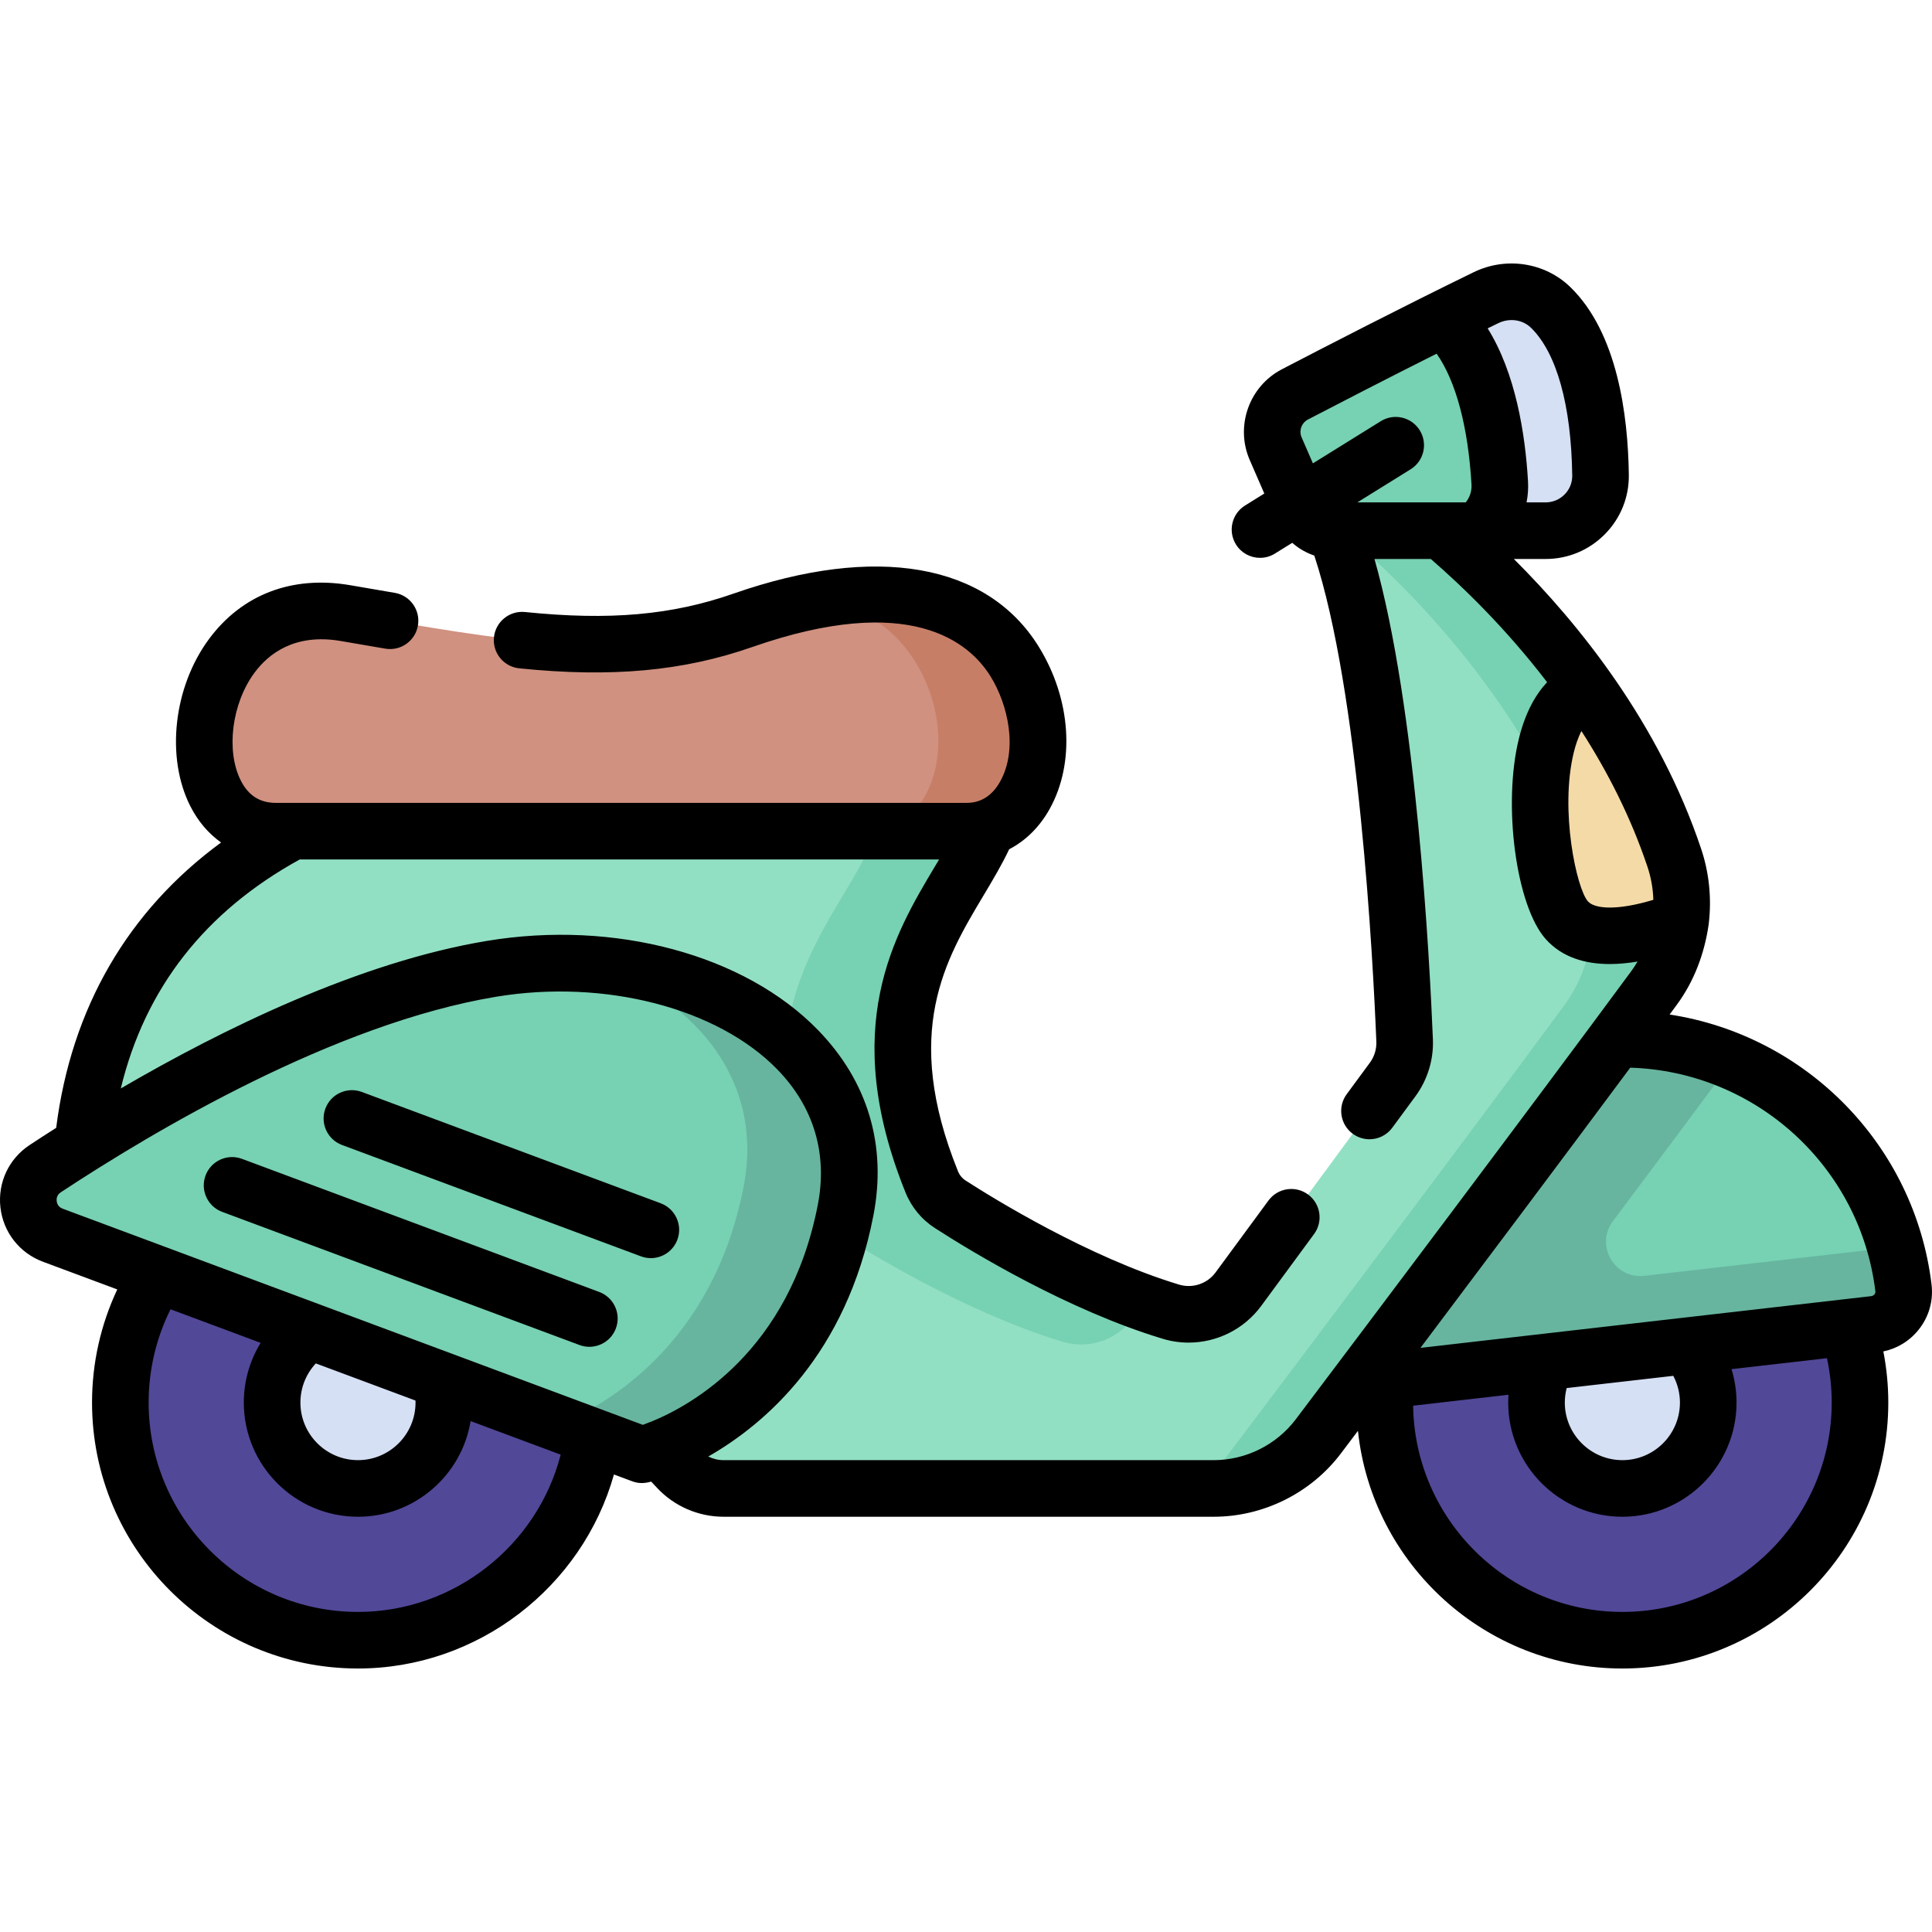 <svg id="Capa_1" enable-background="new 0 0 512 512" height="512" viewBox="0 0 512 512" width="512" xmlns="http://www.w3.org/2000/svg"><g><g transform="matrix(.788 -.615 .615 .788 -137.688 343.318)"><ellipse cx="429.948" cy="371.7" fill="#514898" rx="62.973" ry="62.973"/><ellipse cx="429.948" cy="371.7" fill="#d6e0f4" rx="22.756" ry="22.756"/></g><g transform="matrix(.788 -.615 .615 .788 -208.656 137.105)"><ellipse cx="94.866" cy="371.7" fill="#514898" rx="62.973" ry="62.973"/><ellipse cx="94.866" cy="371.7" fill="#d6e0f4" rx="22.756" ry="22.756"/></g><path d="m429.948 275.397c-41.447 0-75.047 33.599-75.047 75.046 0 2.116.09 4.21.266 6.281.481 5.674 5.543 9.836 11.2 9.187l130.372-14.962c4.771-.548 8.275-4.848 7.698-9.616-4.496-37.15-36.126-65.936-74.489-65.936z" fill="#77d1b3"/><path d="m496.739 350.949-130.372 14.961c-5.63.65-10.698-3.433-11.188-9.073-.03-.4-.06-.8-.09-1.21l56.07-77.84c6-1.56 12.299-2.391 18.789-2.391 10.31 0 20.131 2.091 29.071 5.861-9.41 12.71-20.45 27.5-31.58 42.36-4.78 6.39.39 15.4 8.32 14.49l66.53-7.64c.97 3.52 1.7 7.14 2.15 10.85.57 4.771-2.92 9.082-7.7 9.632z" fill="#67b59f"/><path d="m21.285 316.973c0-35.42 12.688-84.682 80.152-106.762s144.201-15.413 160.403 8.991c-8.498 21.062-35.785 42.325-14.921 94.01.99 2.452 2.716 4.541 4.939 5.971 8.874 5.711 33.949 21.032 58.442 28.432 6.618 2 13.778-.389 17.876-5.957l40.898-55.582c2.195-2.984 3.313-6.619 3.163-10.321-.945-23.436-5.525-112.067-21.628-142.607h21.835s51.839 36.208 71.263 94.193c3.923 11.711 1.928 24.594-5.401 34.534-25.848 35.058-69.121 92.531-88.9 118.756-6.57 8.711-16.844 13.826-27.755 13.826h-129.921c-4.582 0-8.959-1.896-12.094-5.238l-21.796-23.24z" fill="#92e0c4"/><g fill="#77d1b3"><path d="m443.706 227.34c-19.423-57.985-71.263-94.193-71.263-94.193h-21.835c.866 1.642 1.696 3.461 2.497 5.42 15.241 12.42 51.219 45.519 66.88 92.274 4.069 12.146 1.999 25.508-5.602 35.818-26.809 36.361-71.691 95.97-92.205 123.17-1.263 1.674-2.659 3.219-4.165 4.627h3.635c10.911 0 21.185-5.115 27.755-13.826 19.779-26.225 63.052-83.698 88.9-118.756 7.331-9.94 9.326-22.823 5.403-34.534z"/><path d="m231.359 222.4c-8.814 21.845-37.115 43.898-15.475 97.504 1.026 2.543 2.817 4.709 5.122 6.193 9.203 5.923 35.21 21.814 60.614 29.489 6.864 2.074 14.29-.403 18.54-6.179l3.048-4.142c-22.09-7.92-43.333-20.923-51.351-26.083-2.223-1.431-3.949-3.52-4.939-5.971-20.864-51.685 6.422-72.947 14.921-94.01-12.33-18.573-59.725-26.868-111.41-20.041 38.978-.293 70.974 8.244 80.93 23.24z"/></g><path d="m443.706 227.34c-5.672-16.934-14.11-32.006-23.213-44.866-18.03 6.73-13.084 52.647-5.274 61.395 5.97 6.687 18.926 4.256 30.175.057.659-5.509.126-11.172-1.688-16.586z" fill="#f4daa7"/><path d="m13.98 327.343 156.172 58.187s43.557-11.268 53.944-64.843c8.782-45.291-43.5-72.283-93.824-63.94-44.38 7.358-93.659 36.717-118.301 52.971-6.797 4.484-5.621 14.782 2.009 17.625z" fill="#77d1b3"/><path d="m158.951 255.726c25.963 10.095 43.5 30.969 38.121 58.714-8.16 42.086-36.786 58.062-48.689 62.98l21.769 8.111s43.557-11.268 53.944-64.843c7.101-36.619-25.718-61.272-65.145-64.962z" fill="#67b59f"/><path d="m338.07 118.92 6.959 16.003c1.51 3.471 4.934 5.716 8.72 5.716h55.847c8.102 0 14.672-6.608 14.563-14.71-.187-13.853-2.479-33.994-13.202-44.443-4.542-4.426-11.442-5.376-17.144-2.6-18.438 8.975-39.048 19.598-50.649 25.635-5.22 2.716-7.441 9.004-5.094 14.399z" fill="#77d1b3"/><path d="m410.956 81.487c-4.542-4.426-11.442-5.376-17.144-2.6-3.694 1.798-7.474 3.663-11.252 5.543 10.94 10.045 14.089 29.821 14.891 43.528.304 5.193-2.179 9.885-6.132 12.682h18.276c8.102 0 14.672-6.608 14.563-14.71-.187-13.854-2.478-33.994-13.202-44.443z" fill="#d6e0f4"/><path d="m73.11 220.275h183.064s25.119-24.853 12.754-44.896-39.444-22.383-72.089-10.975-63.12 5.284-105.32-1.927c-42.384-7.242-49.02 57.798-18.409 57.798z" fill="#d09180"/><path d="m268.929 175.378c-9.551-15.482-27.887-20.393-50.781-16.572 10.503 2.262 18.909 7.665 24.404 16.572 12.365 20.043 4.975 44.896-12.754 44.896h26.378c17.727.001 25.117-24.853 12.753-44.896z" fill="#c77e67"/><g><path d="m511.884 340.424c-4.498-37.135-33.374-66.052-69.419-71.563.629-.852 1.259-1.706 1.87-2.534 4.648-6.302 7.353-13.637 8.455-21.192.023-.16.045-.319.061-.481.761-6.547.122-13.273-2.03-19.701-11.181-33.37-32.385-59.635-49.634-76.816h8.407c5.958 0 11.542-2.335 15.725-6.575 4.167-4.224 6.417-9.812 6.338-15.736-.216-16.014-3.075-37.639-15.468-49.713-6.739-6.567-17.051-8.163-25.66-3.972-18.778 9.141-39.906 20.041-50.828 25.725-8.672 4.513-12.41 15.074-8.509 24.043l3.863 8.883-5.101 3.169c-3.519 2.186-4.599 6.81-2.413 10.328 1.42 2.287 3.87 3.543 6.378 3.543 1.351 0 2.718-.365 3.95-1.13l4.59-2.851c1.696 1.504 3.684 2.65 5.842 3.38 11.847 35.852 15.568 107.173 16.444 128.828.08 1.979-.53 3.957-1.716 5.569l-6.14 8.34c-2.456 3.336-1.743 8.031 1.593 10.486 1.339.986 2.896 1.461 4.441 1.461 2.303 0 4.575-1.057 6.045-3.054l6.142-8.342c3.199-4.347 4.84-9.699 4.623-15.068-.853-21.085-4.367-88.177-15.483-127.315h14.926c8.552 7.41 19.967 18.466 30.819 32.652-2.977 3.183-5.732 7.899-7.47 14.928-4.334 17.532-.752 44.352 7.098 53.145 4.343 4.864 10.448 6.621 17.004 6.621 2.407 0 4.875-.252 7.339-.66-.524.89-1.085 1.762-1.705 2.601-26.471 35.907-70.954 94.961-88.851 118.684-5.123 6.792-13.258 10.847-21.762 10.847h-129.918c-1.41 0-2.787-.344-4.031-.962 15.095-8.629 36.62-27.054 43.761-63.881 3.601-18.572-1.484-35.571-14.707-49.159-19.418-19.955-53.845-29.223-87.705-23.607-33.822 5.607-70.077 23.379-97.036 39.104 6.408-26.51 22.309-46.868 47.415-60.679h169.442c-.356.599-.716 1.201-1.079 1.809-10.761 17.998-25.498 42.647-7.822 86.434 1.585 3.923 4.298 7.199 7.829 9.463 9.727 6.272 35.076 21.684 60.335 29.316 2.264.684 4.574 1.014 6.862 1.014 7.45 0 14.661-3.503 19.228-9.71l14.02-19.06c2.455-3.336 1.739-8.031-1.598-10.485s-8.031-1.74-10.485 1.598l-14.019 19.058c-2.215 3.008-6.1 4.304-9.67 3.227-24.095-7.281-49.371-22.938-56.56-27.574-.916-.588-1.621-1.441-2.034-2.465-14.884-36.871-3.371-56.128 6.788-73.119 2.487-4.161 4.855-8.136 6.774-12.208 4.361-2.262 8.054-5.887 10.714-10.653 6.831-12.24 5.716-29.11-2.839-42.978-13.677-22.171-43.182-27.316-80.946-14.117-16.318 5.703-32.838 7.159-55.24 4.87-4.111-.421-7.802 2.578-8.224 6.698-.421 4.121 2.578 7.803 6.698 8.224 24.399 2.495 43.433.757 61.713-5.631 41.804-14.608 57.559-1.363 63.231 7.833 4.556 7.385 7.284 19.232 2.507 27.793-2.098 3.759-5.085 5.665-8.878 5.665h-183.063c-4.247 0-7.291-1.94-9.304-5.932-3.974-7.878-2.38-20.42 3.629-28.551 3.688-4.991 10.644-10.502 22.821-8.422l11.843 2.032c4.086.7 7.959-2.046 8.657-6.128.698-4.083-2.045-7.959-6.128-8.657l-11.846-2.033c-15.372-2.628-28.658 2.449-37.411 14.293-9.39 12.705-11.475 31.303-4.958 44.221 2.038 4.041 4.832 7.302 8.179 9.677-24.732 18.13-39.697 43.929-43.703 75.618-2.507 1.596-4.871 3.128-7.048 4.564-5.513 3.637-8.475 9.972-7.728 16.532.746 6.563 5.057 12.074 11.249 14.381l19.72 7.347c-4.391 9.331-6.691 19.539-6.691 29.979 0 38.863 31.617 70.48 70.479 70.48 31.732 0 59.426-21.55 67.835-51.418l4.828 1.799c1.738.648 3.304.582 5.037.084l1.597 1.703c4.533 4.838 10.934 7.612 17.562 7.612h129.92c13.184 0 25.796-6.286 33.737-16.813 1.346-1.784 2.858-3.789 4.486-5.948 3.757 35.35 33.747 62.981 70.077 62.981 38.857 0 70.47-31.617 70.47-70.48 0-4.579-.446-9.109-1.313-13.548 3.727-.782 7.032-2.818 9.421-5.843 2.675-3.386 3.867-7.602 3.356-11.878zm-111.297-255.606c1.908 0 3.759.7 5.134 2.039 6.801 6.627 10.686 20.539 10.937 39.172.025 1.879-.691 3.655-2.017 4.999-1.342 1.36-3.135 2.109-5.047 2.109h-5.044c.364-1.822.499-3.707.387-5.619-.736-12.583-3.288-28.628-10.693-40.498.954-.468 1.906-.933 2.85-1.392 1.12-.545 2.317-.81 3.493-.81zm-55.64 31.11c-.772-1.775-.035-3.864 1.678-4.755 7.731-4.023 20.604-10.675 34.1-17.444 5.098 7.286 8.34 19.316 9.238 34.666.102 1.741-.457 3.411-1.524 4.743h-28.732l14.126-8.775c3.519-2.186 4.599-6.81 2.413-10.328-2.185-3.518-6.808-4.6-10.328-2.413l-17.984 11.172zm-329.929 202.365c-.063-.556-.006-1.597 1.084-2.316 24.73-16.313 72.606-44.738 115.397-51.832 28.718-4.759 58.654 2.985 74.502 19.27 9.645 9.912 13.356 22.306 10.732 35.842-7.559 38.987-33.774 53.289-44.188 57.511-.631.189-.89.376-2.185.833l-153.76-57.288c-1.229-.458-1.519-1.463-1.582-2.02zm95.102 53.402c0 8.415-6.841 15.26-15.25 15.26-8.414 0-15.26-6.846-15.26-15.26 0-3.904 1.487-7.59 4.084-10.377l26.408 9.839c.006.18.018.358.018.538zm-15.25 55.48c-30.591 0-55.479-24.888-55.479-55.48 0-8.642 1.992-17.082 5.801-24.722l23.883 8.898c-2.879 4.686-4.464 10.14-4.464 15.824 0 16.686 13.575 30.26 30.26 30.26 15.009 0 27.495-10.994 29.846-25.353l23.869 8.893c-6.197 24.132-28.31 41.68-53.716 41.68zm402.122-84.959c.034.283-.046.55-.237.791-.125.159-.406.434-.871.487l-119.447 13.707c16.823-22.359 38.09-50.699 55.594-74.257 33.206 1.014 60.948 26.15 64.961 59.272zm-51.793 29.479c0 8.415-6.841 15.26-15.25 15.26-8.414 0-15.26-6.846-15.26-15.26 0-1.298.17-2.591.496-3.842l28.253-3.242c1.14 2.166 1.761 4.589 1.761 7.084zm-24.386-132.823c-2.981-3.338-7.538-24.132-3.725-39.555.384-1.554 1.027-3.681 2.003-5.582 6.886 10.709 13.074 22.751 17.507 35.982.957 2.858 1.467 5.804 1.557 8.744-9.579 2.906-15.543 2.427-17.342.411zm9.136 188.303c-30.314 0-55.013-24.442-55.459-54.652l25.276-2.9c-.048.689-.077 1.38-.077 2.073 0 16.686 13.575 30.26 30.26 30.26 16.68 0 30.25-13.575 30.25-30.26 0-3.03-.46-6.01-1.33-8.855l25.292-2.902c.83 3.838 1.258 7.771 1.258 11.757-.001 30.591-24.884 55.479-55.47 55.479z"/><path d="m163.217 352.034c1.446-3.882-.528-8.201-4.409-9.646l-94.689-35.28c-3.881-1.445-8.2.528-9.646 4.409s.528 8.201 4.409 9.646l94.689 35.28c.863.322 1.748.474 2.618.474 3.042 0 5.904-1.865 7.028-4.883z"/><path d="m90.642 303.434 79.22 29.51c.863.321 1.747.474 2.617.474 3.042 0 5.905-1.865 7.029-4.884 1.446-3.882-.529-8.201-4.41-9.646l-79.22-29.51c-3.881-1.445-8.2.528-9.646 4.41-1.446 3.881.529 8.2 4.41 9.646z"/></g></g></svg>